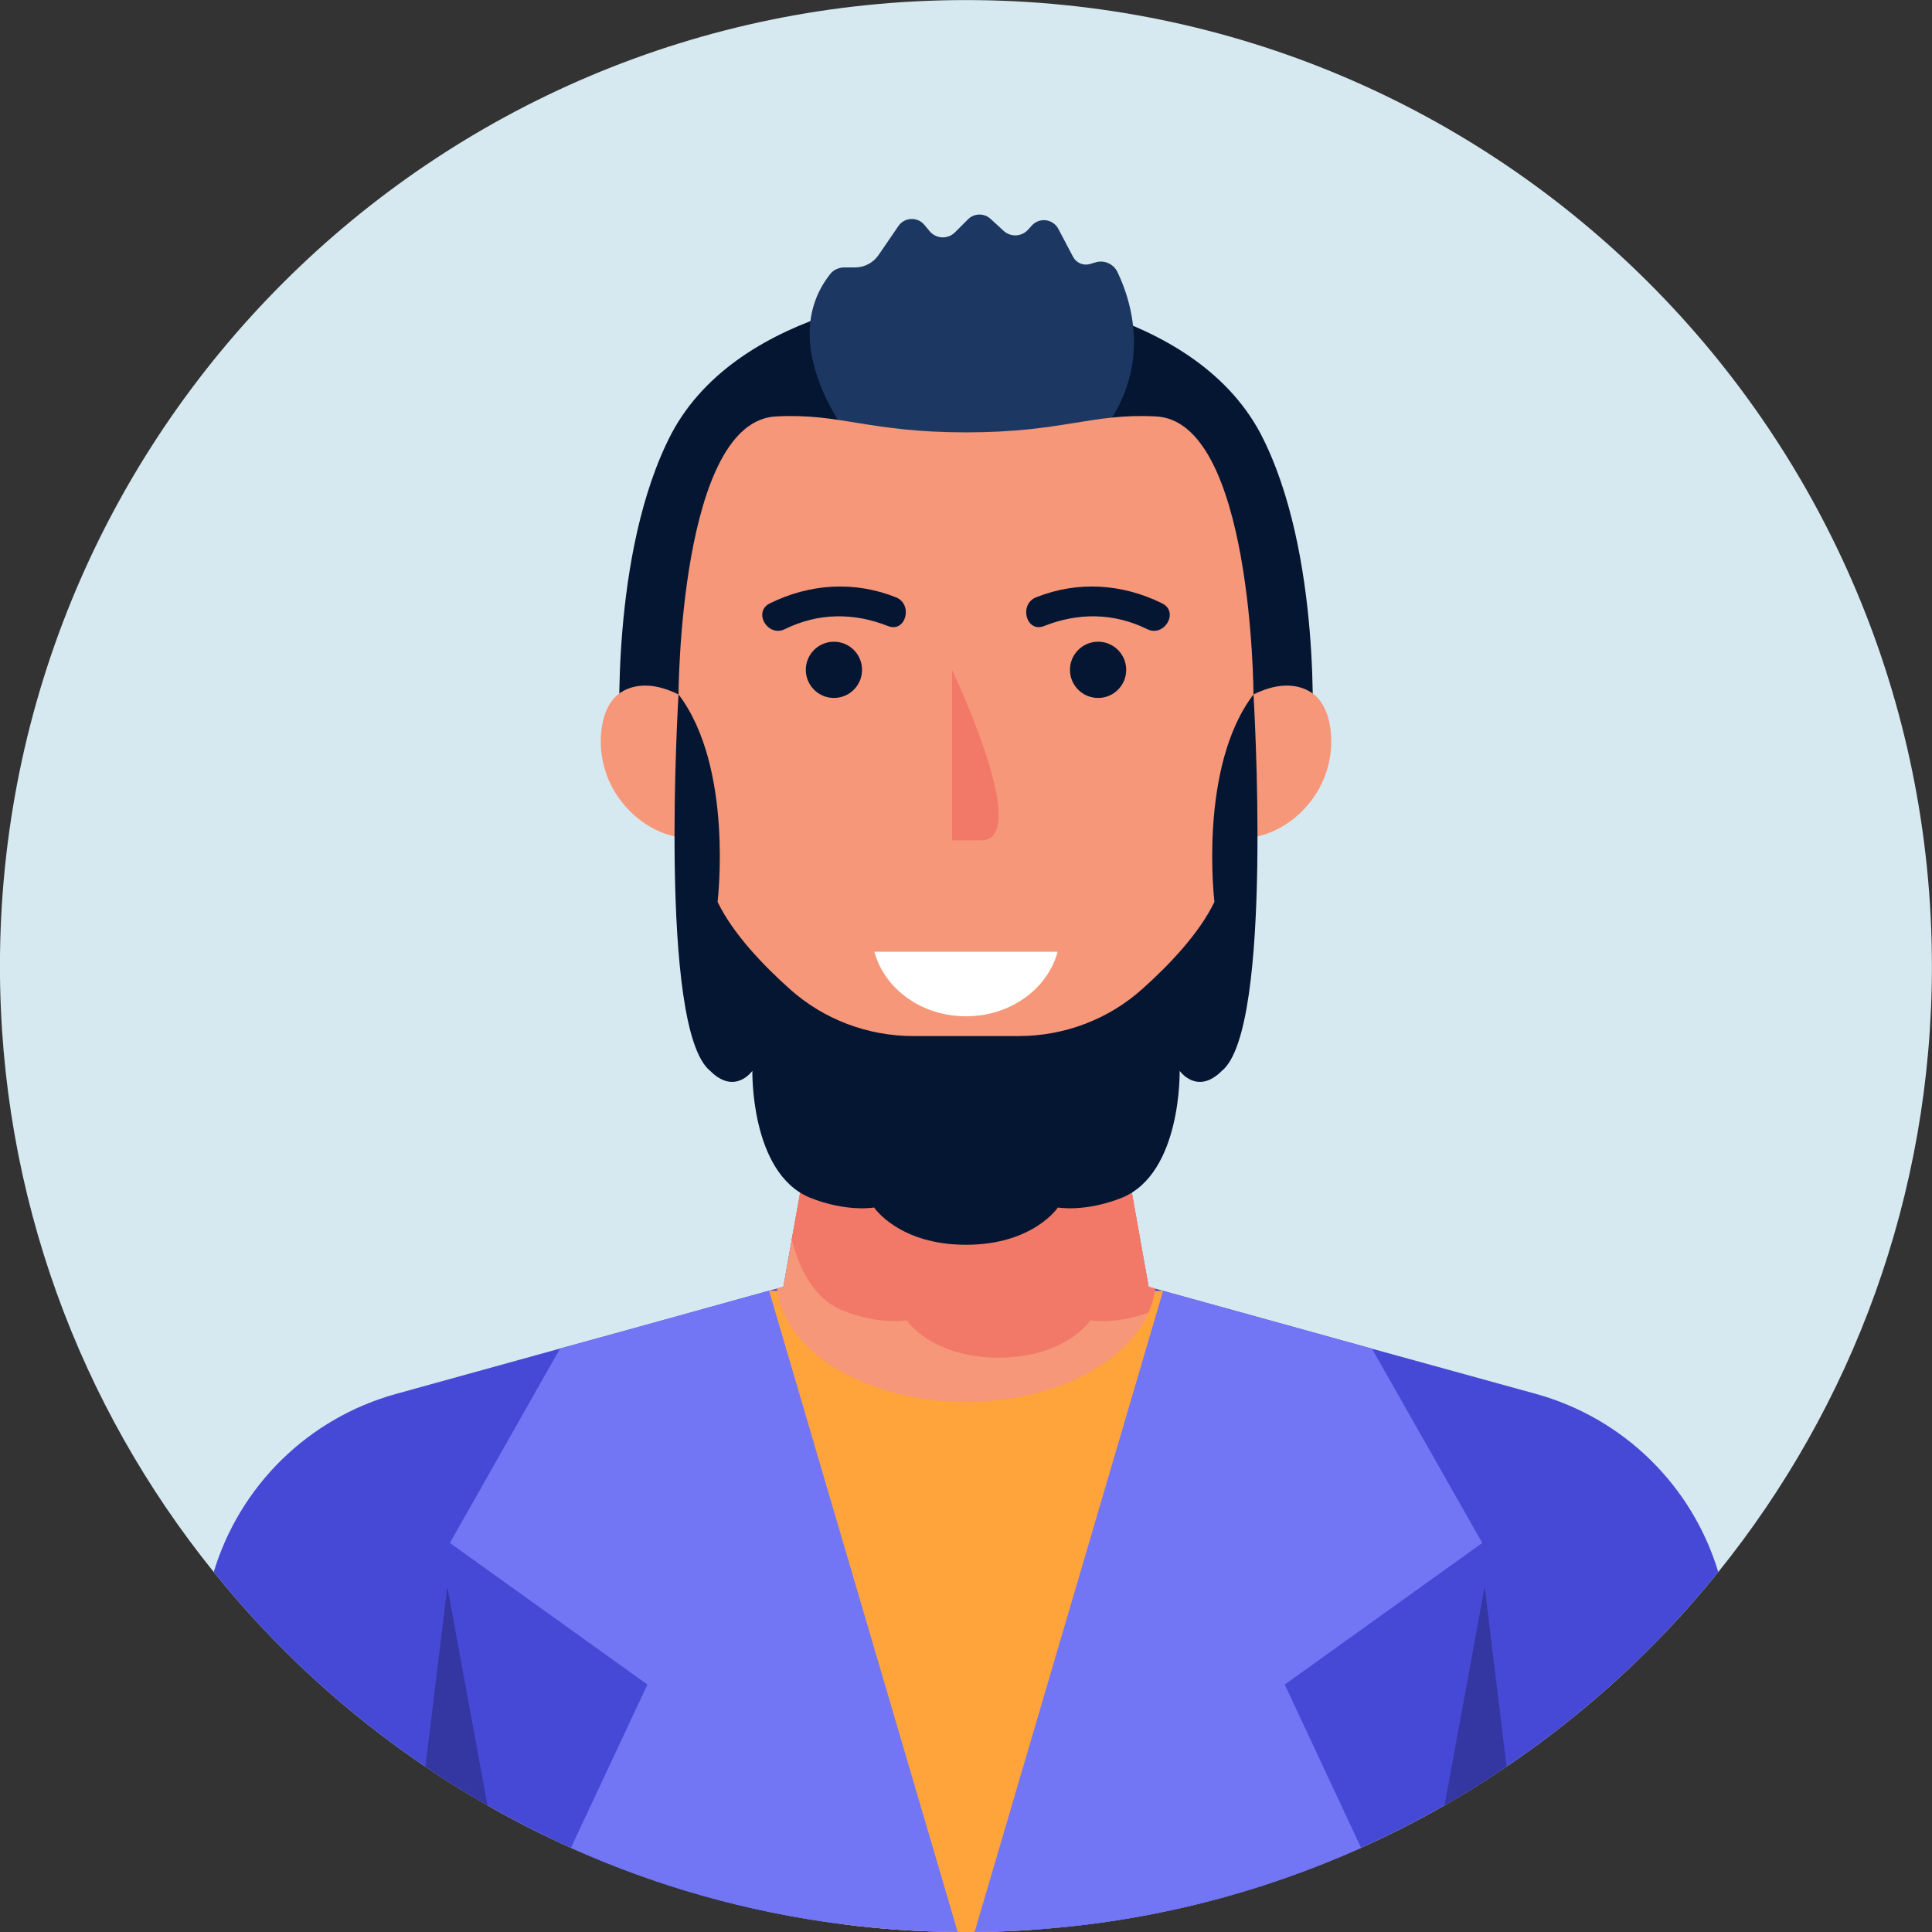 <?xml version="1.0" encoding="UTF-8"?>
<!DOCTYPE svg PUBLIC "-//W3C//DTD SVG 1.1//EN" "http://www.w3.org/Graphics/SVG/1.1/DTD/svg11.dtd">
<!-- Creator: CorelDRAW -->
<svg xmlns="http://www.w3.org/2000/svg" xml:space="preserve" width="45.717mm" height="45.717mm" version="1.1" style="shape-rendering:geometricPrecision; text-rendering:geometricPrecision; image-rendering:optimizeQuality; fill-rule:evenodd; clip-rule:evenodd"
viewBox="0 0 4571.7 4571.7"
 xmlns:xlink="http://www.w3.org/1999/xlink"
 xmlns:xodm="http://www.corel.com/coreldraw/odm/2003">
 <rect x="0" y="0" width="4571.7" height="4571.7" fill="#333333" stroke="none"/>
 <defs>
  <style type="text/css">
   <![CDATA[
    .fil0 {fill:none}
    .fil3 {fill:#051633;fill-rule:nonzero}
    .fil4 {fill:#1C3862;fill-rule:nonzero}
    .fil9 {fill:#3436A1;fill-rule:nonzero}
    .fil2 {fill:#4649D6;fill-rule:nonzero}
    .fil8 {fill:#7275F4;fill-rule:nonzero}
    .fil1 {fill:#D6E9F0;fill-rule:nonzero}
    .fil7 {fill:#F27967;fill-rule:nonzero}
    .fil5 {fill:#F69779;fill-rule:nonzero}
    .fil6 {fill:#FFA33B;fill-rule:nonzero}
    .fil10 {fill:white;fill-rule:nonzero}
   ]]>
  </style>
 </defs>
 <g id="Camada_x0020_1">
  <rect class="fil0" x="-0.15" y="0.15" width="4571.7" height="4571.7"/>
  <g id="_2095544085008">
   <path class="fil1" d="M4571.52 2286.17c0,542.92 -189.44,1041.75 -505.53,1433.69 -142.88,177.44 -311.86,332.67 -500.95,460.37 -47.62,32.46 -96.66,63.15 -146.75,91.72 -63.85,36.69 -129.82,70.21 -197.56,100.55 -238.12,106.89 -497.77,174.27 -770.82,193.32 -47.62,3.53 -95.25,5.64 -143.58,5.64 -6.7,0.36 -13.76,0.36 -20.46,0.36 -6.7,0 -13.05,0 -19.75,-0.36 -92.43,-0.35 -183.45,-6.7 -273.05,-18.34 -226.13,-28.93 -441.68,-90.67 -642.06,-180.62 -67.73,-30.34 -133.7,-63.86 -197.56,-100.55 -50.09,-28.57 -99.13,-58.91 -146.75,-91.36 -189.09,-127.71 -358.07,-283.29 -500.95,-460.73 -316.44,-391.94 -505.88,-890.77 -505.88,-1433.69 0,-1262.59 1023.41,-2286 2286,-2286 1262.24,0 2285.65,1023.41 2285.65,2286z"/>
   <g>
    <g>
     <g>
      <path class="fil2" d="M4065.99 3719.86c-142.88,177.44 -311.86,332.67 -500.95,460.37 -47.62,32.46 -96.66,63.15 -146.75,91.72 -63.85,36.69 -129.82,70.21 -197.56,100.55 -238.12,106.89 -497.77,174.27 -770.82,193.32 -47.62,3.53 -95.25,5.64 -143.58,5.64 -6.7,0.36 -13.76,0.36 -20.46,0.36 -6.7,0 -13.05,0 -19.75,-0.36 -92.43,-0.35 -183.45,-6.7 -273.05,-18.34 -226.13,-28.93 -441.68,-90.67 -642.06,-180.62 -67.73,-30.34 -133.7,-63.86 -197.56,-100.55 -50.09,-28.57 -99.13,-58.91 -146.75,-91.36 -189.09,-127.71 -358.07,-283.29 -500.95,-460.73 61.39,-203.56 223.31,-364.07 431.8,-421.57l387.71 -107.25 160.16 -44.09 334.43 -92.78 18.35 -4.94 15.52 -4.24 19.75 -111.47 0 -0.36 20.11 -111.12 9.88 -56.8 30.34 -168.98 6.35 -37.04 26.81 -149.23 279.4 109.36 39.51 15.53 39.51 -15.53 279.4 -109.36 26.81 149.23 4.59 27.16 17.64 99.49 0.35 0 23.99 136.17 39.86 222.95 15.53 4.24 18.69 5.29 334.08 92.43 160.17 44.45 387.7 106.89c208.49,57.5 370.41,218.01 431.8,421.57z"/>
     </g>
     <path class="fil3" d="M2982.56 1025.46c-81.57,-152.96 -237.58,-237.6 -381.32,-284.39 -204.45,-66.57 -426.29,-66.57 -630.74,0 -143.74,46.79 -299.75,131.43 -381.32,284.39 -147.46,282.37 -122.36,721.63 -122.36,721.63l153.73 163.14 665.32 -84.42 665.32 84.42 153.74 -163.14c0,0 25.1,-439.26 -122.37,-721.63z"/>
     <path class="fil4" d="M2058.88 1096.83c0,0 -244.2,-258.15 -94.28,-448.5 7.98,-10.13 20.7,-15.52 33.59,-15.52l25.22 0c22.19,0 42.96,-10.95 55.49,-29.27l46.92 -68.56c14.45,-21.13 45.09,-22.58 61.47,-2.92l12.55 15.05c15.27,18.33 42.99,19.59 59.87,2.71l30.84 -30.84c14.6,-14.6 38.12,-15.12 53.35,-1.16l31.11 28.53c16.57,15.19 42.34,14.01 57.46,-2.62l9.2 -10.12c18,-19.81 50.22,-15.71 62.69,7.98l34.78 66.08c7.68,14.6 24.63,21.72 40.43,16.98l12.7 -3.81c20.64,-6.2 42.63,3.45 51.98,22.87 34.07,70.8 90.91,244.24 -62.42,408.93l-522.95 44.19z"/>
     <g>
      <path class="fil5" d="M3147.63 1720.48c-4.29,-28.15 -14.71,-56.73 -36.2,-75.4 -19.38,-16.85 -46.03,-23.81 -71.68,-22.71 -25.66,1.11 -50.49,9.67 -73.6,20.86 0,0 -2.26,-650.36 -232.8,-657.92 -151.18,-7.56 -218.43,37.8 -447.48,37.8 -229.04,0 -296.29,-45.36 -447.47,-37.8 -230.55,7.56 -232.81,657.92 -232.81,657.92 -23.11,-11.19 -47.94,-19.75 -73.59,-20.86 -25.66,-1.1 -52.3,5.86 -71.69,22.71 -21.49,18.67 -31.9,47.25 -36.19,75.4 -8.6,56.5 4.92,116.07 37.07,163.31 32.15,47.25 79.61,82.78 135.33,95.51 98.26,687.85 689.35,687.85 689.35,687.85 0,0 591.09,0 689.36,-687.85 55.71,-12.73 103.17,-48.26 135.32,-95.51 32.15,-47.24 45.68,-106.81 37.08,-163.31z"/>
     </g>
    </g>
    <path class="fil6" d="M2885.59 3317.34l-435.68 1248.48c-47.62,3.53 -95.25,5.64 -143.58,5.64 -6.7,0.36 -13.76,0.36 -20.46,0.36 -6.7,0 -13.05,0 -19.75,-0.36 -92.43,-0.35 -183.45,-6.7 -273.05,-18.34l-306.57 -1235.78 133.35 -263.17 111.13 0 801.86 0.35 19.4 0 133.35 262.82z"/>
    <g>
     <path class="fil5" d="M2733.55 3049.23c-2.47,19.75 -7.76,38.8 -16.23,57.15 -53.62,121.71 -226.84,210.96 -431.45,210.96 -235.65,0 -429.68,-118.18 -447.67,-268.11l15.52 -4.24 19.75 -111.83 60.33 -336.9 33.16 -186.27 279.4 109.36 0 215.9c13.05,-0.7 26.11,-1.05 39.51,-1.05 13.41,0 26.46,0.35 39.51,1.05l0 -215.9 279.4 -109.36 49.39 275.88 63.85 359.12 15.53 4.24z"/>
    </g>
    <g>
     <path class="fil7" d="M2733.55 3049.23c-2.47,19.75 -7.76,38.8 -16.23,57.15 -79.73,28.22 -136.88,17.99 -136.88,17.99 0,0 -58.56,88.19 -217.31,88.19 -159.1,0 -217.66,-88.19 -217.66,-88.19 0,0 -64.56,11.64 -152.4,-23.64 -68.8,-28.57 -102.66,-101.24 -119.6,-167.57l60.33 -336.9c4.23,3.88 8.47,7.76 12.7,11.64 80.08,71.62 184.15,110.77 291.75,110.77l249.41 0c57.5,0 113.95,-11.28 166.51,-32.8l63.85 359.12 15.53 4.24z"/>
    </g>
    <g>
     <path class="fil8" d="M3040.11 3986.2l180.62 386.3c-238.12,106.89 -497.77,174.27 -770.82,193.32 -47.62,3.53 -95.25,5.64 -143.58,5.64l445.91 -1516.94 334.08 92.43 160.17 44.45 261.05 459.67 -467.43 335.13z"/>
     <path class="fil8" d="M2266.12 4571.46c-92.43,-0.35 -183.45,-6.7 -273.05,-18.34 -226.13,-28.93 -441.68,-90.67 -642.06,-180.62l180.98 -386.3 -467.44 -335.13 260.71 -460.03 160.16 -44.09 334.43 -92.78 446.27 1517.29z"/>
    </g>
    <path class="fil3" d="M2966.15 1643.23c-131.03,171.98 -92.43,490.89 -92.43,490.89 -35.78,74.31 -106.34,148.62 -171.29,206.65 -80.25,71.7 -184.27,110.85 -291.89,110.85l-124.67 0 -124.66 0c-107.63,0 -211.65,-39.15 -291.9,-110.85 -64.95,-58.03 -135.51,-132.34 -171.28,-206.65 0,0 38.59,-318.91 -92.44,-490.89 0,0 -48.67,790.75 74.8,890.71 58.79,58.79 99.95,0 99.95,0 0,0 -5.19,241.06 135.58,299.86 87.85,35.27 152.52,23.52 152.52,23.52 0,0 58.56,88.19 217.43,88.19 158.87,0 217.43,-88.19 217.43,-88.19 0,0 64.68,11.75 152.53,-23.52 140.76,-58.8 135.57,-299.86 135.57,-299.86 0,0 41.16,58.79 99.95,0 123.48,-99.96 74.8,-890.71 74.8,-890.71z"/>
    <g>
     <path class="fil9" d="M3565.04 4180.23c-47.62,32.46 -96.66,63.15 -146.75,91.72l94.9 -517.17 51.85 425.45z"/>
     <path class="fil9" d="M1153.45 4271.95c-50.09,-28.57 -99.13,-58.91 -146.75,-91.36l51.86 -425.81 94.89 517.17z"/>
    </g>
    <g>
     <g>
      <path class="fil7" d="M2252.74 1585.04l0 403.6 68.39 0c117.26,0 -46.62,-357.22 -68.39,-403.6z"/>
     </g>
     <g>
      <g>
       <path class="fil3" d="M2750.06 1427.79c-94.53,-46.7 -199.62,-53.64 -298.16,-14.45 -41.75,16.6 -23.57,84.86 18.75,68.03 80.74,-32.1 165.31,-31.43 243.8,7.34 40.64,20.08 76.4,-40.77 35.61,-60.92z"/>
       <path class="fil3" d="M2664.95 1585.04c0,36.75 -29.79,66.54 -66.54,66.54 -36.74,0 -66.54,-29.79 -66.54,-66.54 0,-36.75 29.8,-66.54 66.54,-66.54 36.75,0 66.54,29.79 66.54,66.54z"/>
      </g>
      <g>
       <path class="fil3" d="M1821.68 1427.79c94.54,-46.7 199.62,-53.64 298.17,-14.45 41.75,16.6 23.56,84.86 -18.76,68.03 -80.74,-32.1 -165.31,-31.43 -243.8,7.34 -40.64,20.08 -76.4,-40.77 -35.61,-60.92z"/>
       <path class="fil3" d="M1906.79 1585.04c0,36.75 29.8,66.54 66.54,66.54 36.75,0 66.54,-29.79 66.54,-66.54 0,-36.75 -29.79,-66.54 -66.54,-66.54 -36.74,0 -66.54,29.79 -66.54,66.54z"/>
      </g>
     </g>
     <path class="fil10" d="M2069.07 2252.12c23.45,87.57 111.49,152.75 216.8,152.75 105.31,0 193.35,-65.18 216.8,-152.75l-433.6 0z"/>
    </g>
   </g>
  </g>
 </g>
</svg>
